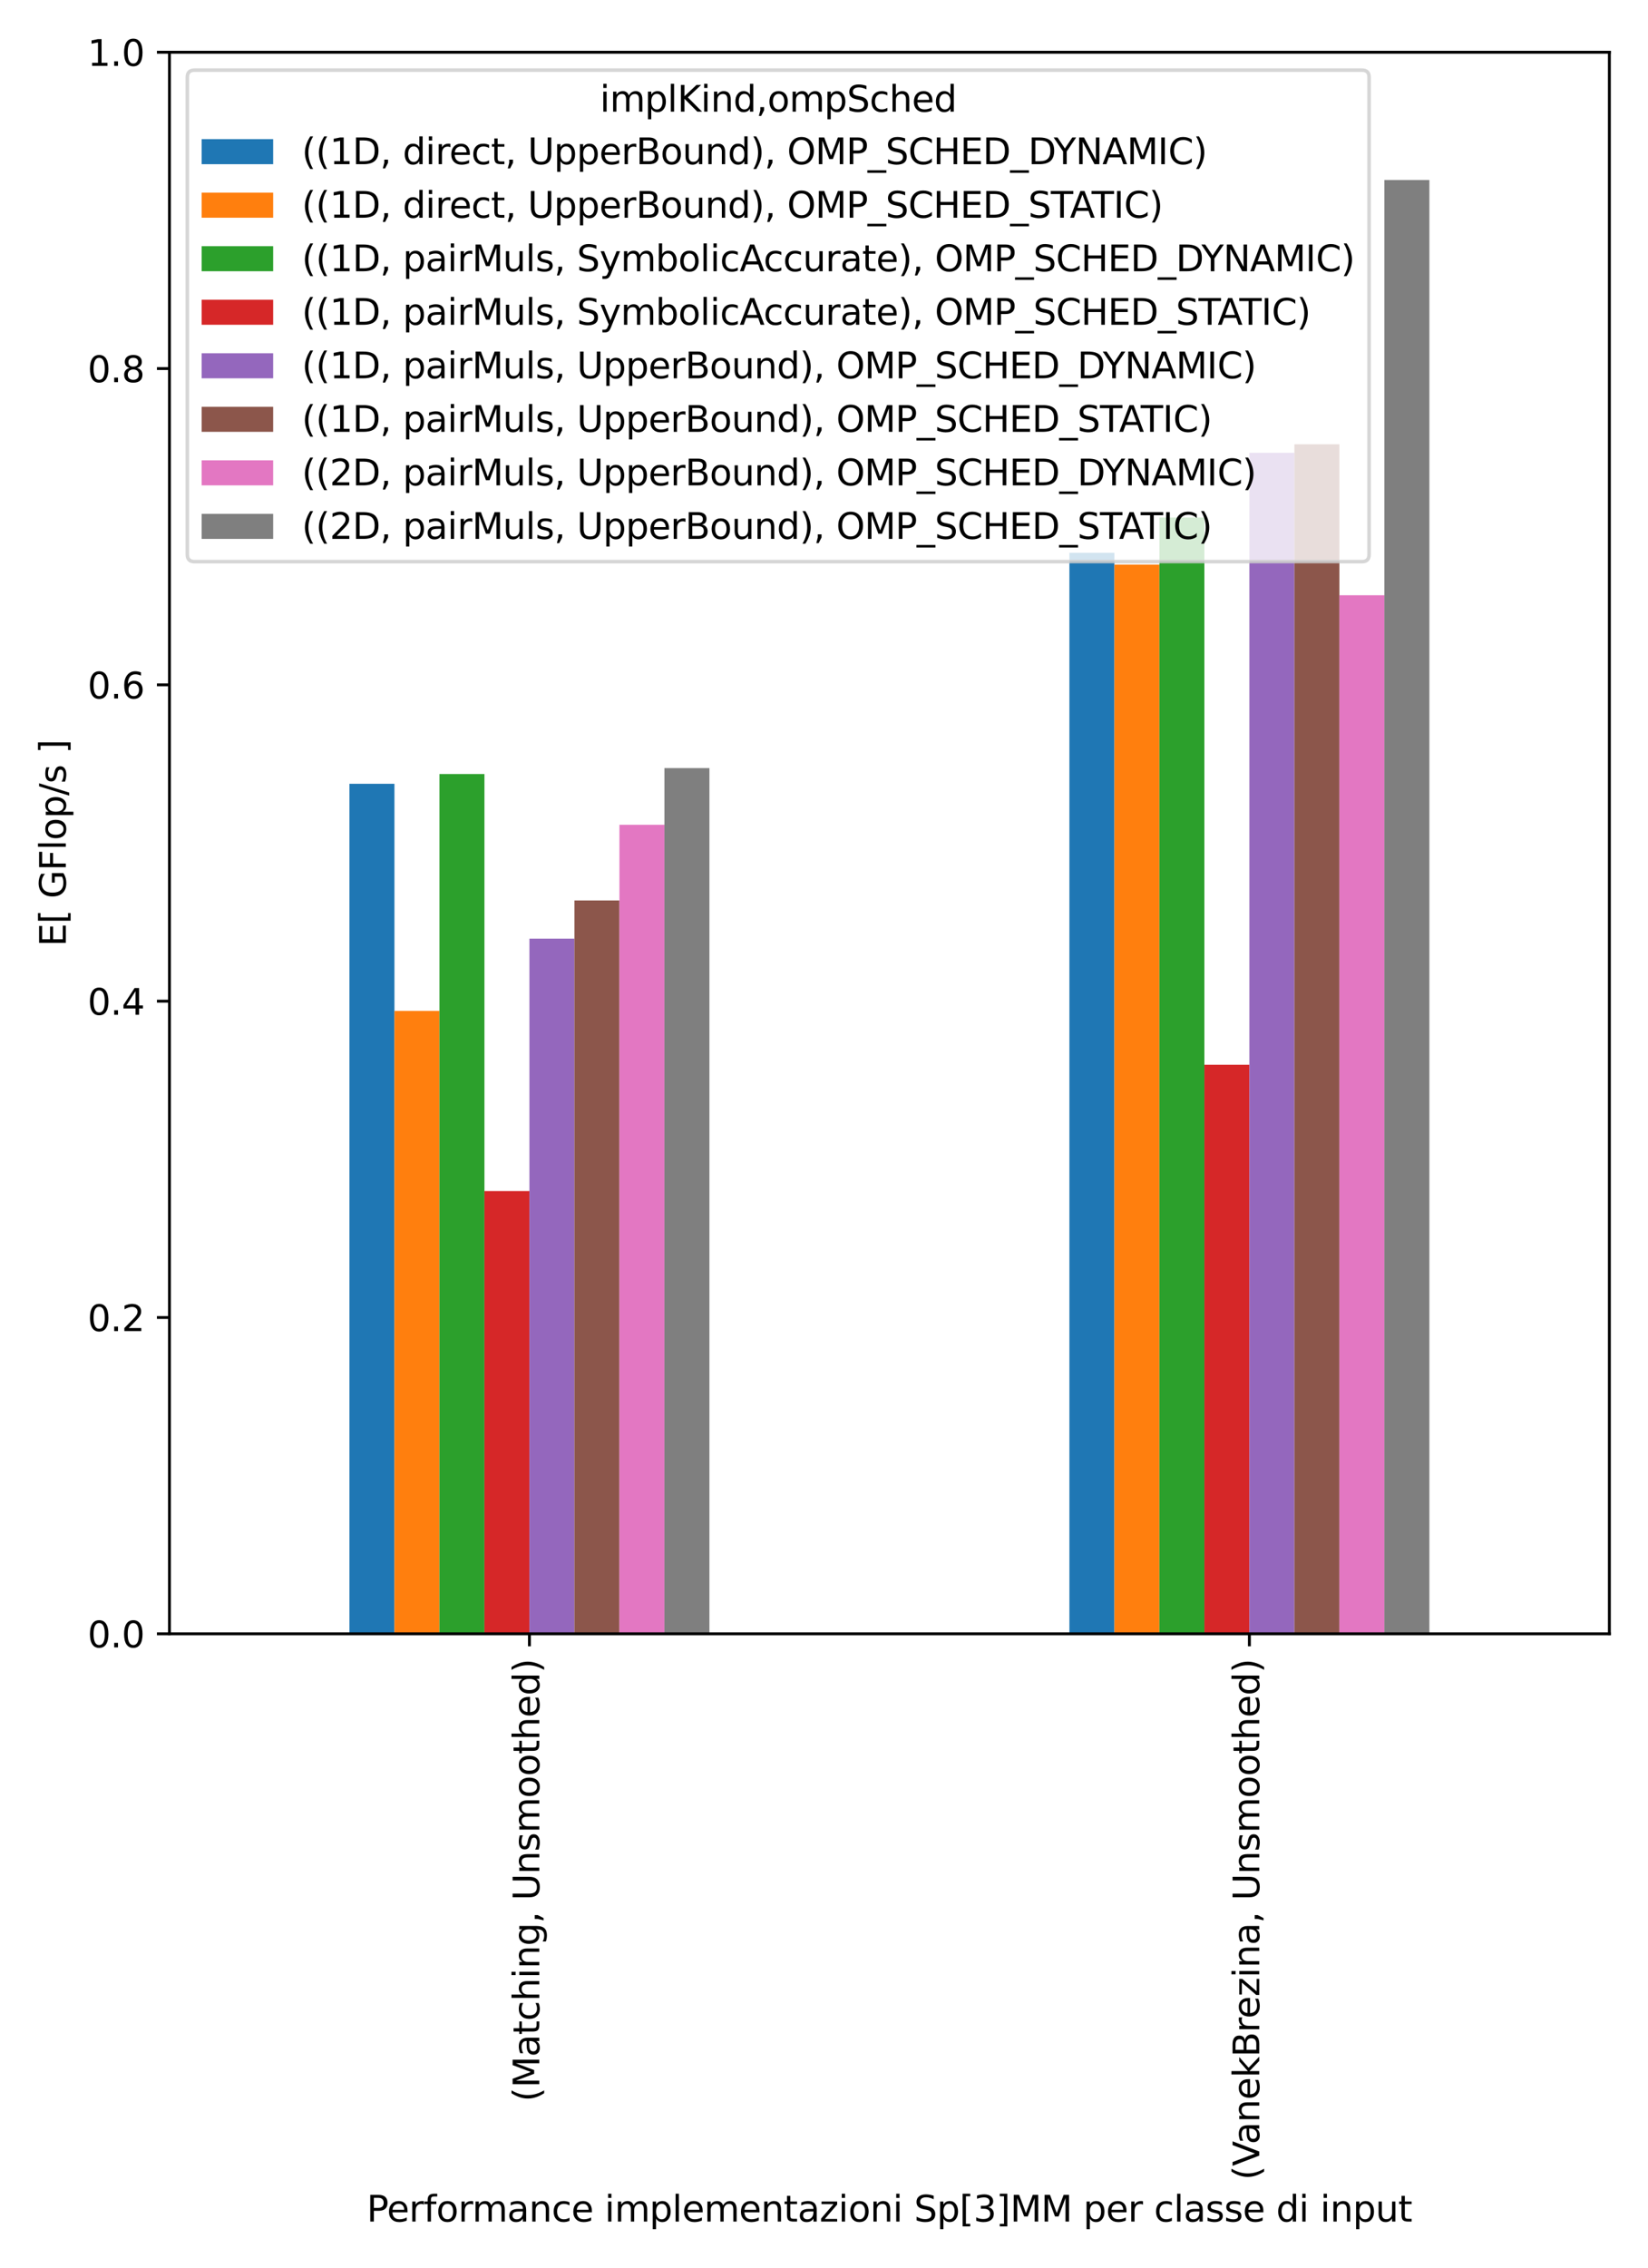 <?xml version="1.0" encoding="utf-8" standalone="no"?>
<!DOCTYPE svg PUBLIC "-//W3C//DTD SVG 1.1//EN"
  "http://www.w3.org/Graphics/SVG/1.1/DTD/svg11.dtd">
<svg xmlns:xlink="http://www.w3.org/1999/xlink" width="460.8pt" height="633.6pt" viewBox="0 0 460.8 633.6" xmlns="http://www.w3.org/2000/svg" version="1.1">
 <defs>
  <style type="text/css">*{stroke-linejoin: round; stroke-linecap: butt}</style>
 </defs>
 <g id="figure_1">
  <g id="patch_1">
   <path d="M 0 633.6 
L 460.8 633.6 
L 460.8 0 
L 0 0 
z
" style="fill: #ffffff"/>
  </g>
  <g id="axes_1">
   <g id="patch_2">
    <path d="M 47.381 456.492 
L 450 456.492 
L 450 14.599 
L 47.381 14.599 
z
" style="fill: #ffffff"/>
   </g>
   <g id="patch_3">
    <path d="M 97.709 456.492 
L 110.29 456.492 
L 110.29 218.993 
L 97.709 218.993 
z
" clip-path="url(#pb56b1c663e)" style="fill: #1f77b4"/>
   </g>
   <g id="patch_4">
    <path d="M 299.018 456.492 
L 311.6 456.492 
L 311.6 154.457 
L 299.018 154.457 
z
" clip-path="url(#pb56b1c663e)" style="fill: #1f77b4"/>
   </g>
   <g id="patch_5">
    <path d="M 110.29 456.492 
L 122.872 456.492 
L 122.872 282.447 
L 110.29 282.447 
z
" clip-path="url(#pb56b1c663e)" style="fill: #ff7f0e"/>
   </g>
   <g id="patch_6">
    <path d="M 311.6 456.492 
L 324.182 456.492 
L 324.182 157.75 
L 311.6 157.75 
z
" clip-path="url(#pb56b1c663e)" style="fill: #ff7f0e"/>
   </g>
   <g id="patch_7">
    <path d="M 122.872 456.492 
L 135.454 456.492 
L 135.454 216.269 
L 122.872 216.269 
z
" clip-path="url(#pb56b1c663e)" style="fill: #2ca02c"/>
   </g>
   <g id="patch_8">
    <path d="M 324.182 456.492 
L 336.763 456.492 
L 336.763 144.609 
L 324.182 144.609 
z
" clip-path="url(#pb56b1c663e)" style="fill: #2ca02c"/>
   </g>
   <g id="patch_9">
    <path d="M 135.454 456.492 
L 148.036 456.492 
L 148.036 332.792 
L 135.454 332.792 
z
" clip-path="url(#pb56b1c663e)" style="fill: #d62728"/>
   </g>
   <g id="patch_10">
    <path d="M 336.763 456.492 
L 349.345 456.492 
L 349.345 297.502 
L 336.763 297.502 
z
" clip-path="url(#pb56b1c663e)" style="fill: #d62728"/>
   </g>
   <g id="patch_11">
    <path d="M 148.036 456.492 
L 160.618 456.492 
L 160.618 262.259 
L 148.036 262.259 
z
" clip-path="url(#pb56b1c663e)" style="fill: #9467bd"/>
   </g>
   <g id="patch_12">
    <path d="M 349.345 456.492 
L 361.927 456.492 
L 361.927 126.518 
L 349.345 126.518 
z
" clip-path="url(#pb56b1c663e)" style="fill: #9467bd"/>
   </g>
   <g id="patch_13">
    <path d="M 160.618 456.492 
L 173.2 456.492 
L 173.2 251.596 
L 160.618 251.596 
z
" clip-path="url(#pb56b1c663e)" style="fill: #8c564b"/>
   </g>
   <g id="patch_14">
    <path d="M 361.927 456.492 
L 374.509 456.492 
L 374.509 124.133 
L 361.927 124.133 
z
" clip-path="url(#pb56b1c663e)" style="fill: #8c564b"/>
   </g>
   <g id="patch_15">
    <path d="M 173.2 456.492 
L 185.781 456.492 
L 185.781 230.452 
L 173.2 230.452 
z
" clip-path="url(#pb56b1c663e)" style="fill: #e377c2"/>
   </g>
   <g id="patch_16">
    <path d="M 374.509 456.492 
L 387.091 456.492 
L 387.091 166.313 
L 374.509 166.313 
z
" clip-path="url(#pb56b1c663e)" style="fill: #e377c2"/>
   </g>
   <g id="patch_17">
    <path d="M 185.781 456.492 
L 198.363 456.492 
L 198.363 214.613 
L 185.781 214.613 
z
" clip-path="url(#pb56b1c663e)" style="fill: #7f7f7f"/>
   </g>
   <g id="patch_18">
    <path d="M 387.091 456.492 
L 399.673 456.492 
L 399.673 50.296 
L 387.091 50.296 
z
" clip-path="url(#pb56b1c663e)" style="fill: #7f7f7f"/>
   </g>
   <g id="matplotlib.axis_1">
    <g id="xtick_1">
     <g id="line2d_1">
      <defs>
       <path id="m1c226fad01" d="M 0 0 
L 0 3.5 
" style="stroke: #000000; stroke-width: 0.8"/>
      </defs>
      <g>
       <use xlink:href="#m1c226fad01" x="148.036" y="456.492" style="stroke: #000000; stroke-width: 0.8"/>
      </g>
     </g>
     <g id="text_1">
      <!-- (Matching, Unsmoothed) -->
      <g transform="translate(150.795 587.231)rotate(-90)scale(0.1 -0.1)">
       <defs>
        <path id="DejaVuSans-28" d="M 1984 4856 
Q 1566 4138 1362 3434 
Q 1159 2731 1159 2009 
Q 1159 1288 1364 580 
Q 1569 -128 1984 -844 
L 1484 -844 
Q 1016 -109 783 600 
Q 550 1309 550 2009 
Q 550 2706 781 3412 
Q 1013 4119 1484 4856 
L 1984 4856 
z
" transform="scale(0.016)"/>
        <path id="DejaVuSans-4d" d="M 628 4666 
L 1569 4666 
L 2759 1491 
L 3956 4666 
L 4897 4666 
L 4897 0 
L 4281 0 
L 4281 4097 
L 3078 897 
L 2444 897 
L 1241 4097 
L 1241 0 
L 628 0 
L 628 4666 
z
" transform="scale(0.016)"/>
        <path id="DejaVuSans-61" d="M 2194 1759 
Q 1497 1759 1228 1600 
Q 959 1441 959 1056 
Q 959 750 1161 570 
Q 1363 391 1709 391 
Q 2188 391 2477 730 
Q 2766 1069 2766 1631 
L 2766 1759 
L 2194 1759 
z
M 3341 1997 
L 3341 0 
L 2766 0 
L 2766 531 
Q 2569 213 2275 61 
Q 1981 -91 1556 -91 
Q 1019 -91 701 211 
Q 384 513 384 1019 
Q 384 1609 779 1909 
Q 1175 2209 1959 2209 
L 2766 2209 
L 2766 2266 
Q 2766 2663 2505 2880 
Q 2244 3097 1772 3097 
Q 1472 3097 1187 3025 
Q 903 2953 641 2809 
L 641 3341 
Q 956 3463 1253 3523 
Q 1550 3584 1831 3584 
Q 2591 3584 2966 3190 
Q 3341 2797 3341 1997 
z
" transform="scale(0.016)"/>
        <path id="DejaVuSans-74" d="M 1172 4494 
L 1172 3500 
L 2356 3500 
L 2356 3053 
L 1172 3053 
L 1172 1153 
Q 1172 725 1289 603 
Q 1406 481 1766 481 
L 2356 481 
L 2356 0 
L 1766 0 
Q 1100 0 847 248 
Q 594 497 594 1153 
L 594 3053 
L 172 3053 
L 172 3500 
L 594 3500 
L 594 4494 
L 1172 4494 
z
" transform="scale(0.016)"/>
        <path id="DejaVuSans-63" d="M 3122 3366 
L 3122 2828 
Q 2878 2963 2633 3030 
Q 2388 3097 2138 3097 
Q 1578 3097 1268 2742 
Q 959 2388 959 1747 
Q 959 1106 1268 751 
Q 1578 397 2138 397 
Q 2388 397 2633 464 
Q 2878 531 3122 666 
L 3122 134 
Q 2881 22 2623 -34 
Q 2366 -91 2075 -91 
Q 1284 -91 818 406 
Q 353 903 353 1747 
Q 353 2603 823 3093 
Q 1294 3584 2113 3584 
Q 2378 3584 2631 3529 
Q 2884 3475 3122 3366 
z
" transform="scale(0.016)"/>
        <path id="DejaVuSans-68" d="M 3513 2113 
L 3513 0 
L 2938 0 
L 2938 2094 
Q 2938 2591 2744 2837 
Q 2550 3084 2163 3084 
Q 1697 3084 1428 2787 
Q 1159 2491 1159 1978 
L 1159 0 
L 581 0 
L 581 4863 
L 1159 4863 
L 1159 2956 
Q 1366 3272 1645 3428 
Q 1925 3584 2291 3584 
Q 2894 3584 3203 3211 
Q 3513 2838 3513 2113 
z
" transform="scale(0.016)"/>
        <path id="DejaVuSans-69" d="M 603 3500 
L 1178 3500 
L 1178 0 
L 603 0 
L 603 3500 
z
M 603 4863 
L 1178 4863 
L 1178 4134 
L 603 4134 
L 603 4863 
z
" transform="scale(0.016)"/>
        <path id="DejaVuSans-6e" d="M 3513 2113 
L 3513 0 
L 2938 0 
L 2938 2094 
Q 2938 2591 2744 2837 
Q 2550 3084 2163 3084 
Q 1697 3084 1428 2787 
Q 1159 2491 1159 1978 
L 1159 0 
L 581 0 
L 581 3500 
L 1159 3500 
L 1159 2956 
Q 1366 3272 1645 3428 
Q 1925 3584 2291 3584 
Q 2894 3584 3203 3211 
Q 3513 2838 3513 2113 
z
" transform="scale(0.016)"/>
        <path id="DejaVuSans-67" d="M 2906 1791 
Q 2906 2416 2648 2759 
Q 2391 3103 1925 3103 
Q 1463 3103 1205 2759 
Q 947 2416 947 1791 
Q 947 1169 1205 825 
Q 1463 481 1925 481 
Q 2391 481 2648 825 
Q 2906 1169 2906 1791 
z
M 3481 434 
Q 3481 -459 3084 -895 
Q 2688 -1331 1869 -1331 
Q 1566 -1331 1297 -1286 
Q 1028 -1241 775 -1147 
L 775 -588 
Q 1028 -725 1275 -790 
Q 1522 -856 1778 -856 
Q 2344 -856 2625 -561 
Q 2906 -266 2906 331 
L 2906 616 
Q 2728 306 2450 153 
Q 2172 0 1784 0 
Q 1141 0 747 490 
Q 353 981 353 1791 
Q 353 2603 747 3093 
Q 1141 3584 1784 3584 
Q 2172 3584 2450 3431 
Q 2728 3278 2906 2969 
L 2906 3500 
L 3481 3500 
L 3481 434 
z
" transform="scale(0.016)"/>
        <path id="DejaVuSans-2c" d="M 750 794 
L 1409 794 
L 1409 256 
L 897 -744 
L 494 -744 
L 750 256 
L 750 794 
z
" transform="scale(0.016)"/>
        <path id="DejaVuSans-20" transform="scale(0.016)"/>
        <path id="DejaVuSans-55" d="M 556 4666 
L 1191 4666 
L 1191 1831 
Q 1191 1081 1462 751 
Q 1734 422 2344 422 
Q 2950 422 3222 751 
Q 3494 1081 3494 1831 
L 3494 4666 
L 4128 4666 
L 4128 1753 
Q 4128 841 3676 375 
Q 3225 -91 2344 -91 
Q 1459 -91 1007 375 
Q 556 841 556 1753 
L 556 4666 
z
" transform="scale(0.016)"/>
        <path id="DejaVuSans-73" d="M 2834 3397 
L 2834 2853 
Q 2591 2978 2328 3040 
Q 2066 3103 1784 3103 
Q 1356 3103 1142 2972 
Q 928 2841 928 2578 
Q 928 2378 1081 2264 
Q 1234 2150 1697 2047 
L 1894 2003 
Q 2506 1872 2764 1633 
Q 3022 1394 3022 966 
Q 3022 478 2636 193 
Q 2250 -91 1575 -91 
Q 1294 -91 989 -36 
Q 684 19 347 128 
L 347 722 
Q 666 556 975 473 
Q 1284 391 1588 391 
Q 1994 391 2212 530 
Q 2431 669 2431 922 
Q 2431 1156 2273 1281 
Q 2116 1406 1581 1522 
L 1381 1569 
Q 847 1681 609 1914 
Q 372 2147 372 2553 
Q 372 3047 722 3315 
Q 1072 3584 1716 3584 
Q 2034 3584 2315 3537 
Q 2597 3491 2834 3397 
z
" transform="scale(0.016)"/>
        <path id="DejaVuSans-6d" d="M 3328 2828 
Q 3544 3216 3844 3400 
Q 4144 3584 4550 3584 
Q 5097 3584 5394 3201 
Q 5691 2819 5691 2113 
L 5691 0 
L 5113 0 
L 5113 2094 
Q 5113 2597 4934 2840 
Q 4756 3084 4391 3084 
Q 3944 3084 3684 2787 
Q 3425 2491 3425 1978 
L 3425 0 
L 2847 0 
L 2847 2094 
Q 2847 2600 2669 2842 
Q 2491 3084 2119 3084 
Q 1678 3084 1418 2786 
Q 1159 2488 1159 1978 
L 1159 0 
L 581 0 
L 581 3500 
L 1159 3500 
L 1159 2956 
Q 1356 3278 1631 3431 
Q 1906 3584 2284 3584 
Q 2666 3584 2933 3390 
Q 3200 3197 3328 2828 
z
" transform="scale(0.016)"/>
        <path id="DejaVuSans-6f" d="M 1959 3097 
Q 1497 3097 1228 2736 
Q 959 2375 959 1747 
Q 959 1119 1226 758 
Q 1494 397 1959 397 
Q 2419 397 2687 759 
Q 2956 1122 2956 1747 
Q 2956 2369 2687 2733 
Q 2419 3097 1959 3097 
z
M 1959 3584 
Q 2709 3584 3137 3096 
Q 3566 2609 3566 1747 
Q 3566 888 3137 398 
Q 2709 -91 1959 -91 
Q 1206 -91 779 398 
Q 353 888 353 1747 
Q 353 2609 779 3096 
Q 1206 3584 1959 3584 
z
" transform="scale(0.016)"/>
        <path id="DejaVuSans-65" d="M 3597 1894 
L 3597 1613 
L 953 1613 
Q 991 1019 1311 708 
Q 1631 397 2203 397 
Q 2534 397 2845 478 
Q 3156 559 3463 722 
L 3463 178 
Q 3153 47 2828 -22 
Q 2503 -91 2169 -91 
Q 1331 -91 842 396 
Q 353 884 353 1716 
Q 353 2575 817 3079 
Q 1281 3584 2069 3584 
Q 2775 3584 3186 3129 
Q 3597 2675 3597 1894 
z
M 3022 2063 
Q 3016 2534 2758 2815 
Q 2500 3097 2075 3097 
Q 1594 3097 1305 2825 
Q 1016 2553 972 2059 
L 3022 2063 
z
" transform="scale(0.016)"/>
        <path id="DejaVuSans-64" d="M 2906 2969 
L 2906 4863 
L 3481 4863 
L 3481 0 
L 2906 0 
L 2906 525 
Q 2725 213 2448 61 
Q 2172 -91 1784 -91 
Q 1150 -91 751 415 
Q 353 922 353 1747 
Q 353 2572 751 3078 
Q 1150 3584 1784 3584 
Q 2172 3584 2448 3432 
Q 2725 3281 2906 2969 
z
M 947 1747 
Q 947 1113 1208 752 
Q 1469 391 1925 391 
Q 2381 391 2643 752 
Q 2906 1113 2906 1747 
Q 2906 2381 2643 2742 
Q 2381 3103 1925 3103 
Q 1469 3103 1208 2742 
Q 947 2381 947 1747 
z
" transform="scale(0.016)"/>
        <path id="DejaVuSans-29" d="M 513 4856 
L 1013 4856 
Q 1481 4119 1714 3412 
Q 1947 2706 1947 2009 
Q 1947 1309 1714 600 
Q 1481 -109 1013 -844 
L 513 -844 
Q 928 -128 1133 580 
Q 1338 1288 1338 2009 
Q 1338 2731 1133 3434 
Q 928 4138 513 4856 
z
" transform="scale(0.016)"/>
       </defs>
       <use xlink:href="#DejaVuSans-28"/>
       <use xlink:href="#DejaVuSans-4d" x="39.014"/>
       <use xlink:href="#DejaVuSans-61" x="125.293"/>
       <use xlink:href="#DejaVuSans-74" x="186.572"/>
       <use xlink:href="#DejaVuSans-63" x="225.781"/>
       <use xlink:href="#DejaVuSans-68" x="280.762"/>
       <use xlink:href="#DejaVuSans-69" x="344.141"/>
       <use xlink:href="#DejaVuSans-6e" x="371.924"/>
       <use xlink:href="#DejaVuSans-67" x="435.303"/>
       <use xlink:href="#DejaVuSans-2c" x="498.779"/>
       <use xlink:href="#DejaVuSans-20" x="530.566"/>
       <use xlink:href="#DejaVuSans-55" x="562.354"/>
       <use xlink:href="#DejaVuSans-6e" x="635.547"/>
       <use xlink:href="#DejaVuSans-73" x="698.926"/>
       <use xlink:href="#DejaVuSans-6d" x="751.025"/>
       <use xlink:href="#DejaVuSans-6f" x="848.438"/>
       <use xlink:href="#DejaVuSans-6f" x="909.619"/>
       <use xlink:href="#DejaVuSans-74" x="970.801"/>
       <use xlink:href="#DejaVuSans-68" x="1010.01"/>
       <use xlink:href="#DejaVuSans-65" x="1073.389"/>
       <use xlink:href="#DejaVuSans-64" x="1134.912"/>
       <use xlink:href="#DejaVuSans-29" x="1198.389"/>
      </g>
     </g>
    </g>
    <g id="xtick_2">
     <g id="line2d_2">
      <g>
       <use xlink:href="#m1c226fad01" x="349.345" y="456.492" style="stroke: #000000; stroke-width: 0.8"/>
      </g>
     </g>
     <g id="text_2">
      <!-- (VanekBrezina, Unsmoothed) -->
      <g transform="translate(352.105 609.122)rotate(-90)scale(0.1 -0.1)">
       <defs>
        <path id="DejaVuSans-56" d="M 1831 0 
L 50 4666 
L 709 4666 
L 2188 738 
L 3669 4666 
L 4325 4666 
L 2547 0 
L 1831 0 
z
" transform="scale(0.016)"/>
        <path id="DejaVuSans-6b" d="M 581 4863 
L 1159 4863 
L 1159 1991 
L 2875 3500 
L 3609 3500 
L 1753 1863 
L 3688 0 
L 2938 0 
L 1159 1709 
L 1159 0 
L 581 0 
L 581 4863 
z
" transform="scale(0.016)"/>
        <path id="DejaVuSans-42" d="M 1259 2228 
L 1259 519 
L 2272 519 
Q 2781 519 3026 730 
Q 3272 941 3272 1375 
Q 3272 1813 3026 2020 
Q 2781 2228 2272 2228 
L 1259 2228 
z
M 1259 4147 
L 1259 2741 
L 2194 2741 
Q 2656 2741 2882 2914 
Q 3109 3088 3109 3444 
Q 3109 3797 2882 3972 
Q 2656 4147 2194 4147 
L 1259 4147 
z
M 628 4666 
L 2241 4666 
Q 2963 4666 3353 4366 
Q 3744 4066 3744 3513 
Q 3744 3084 3544 2831 
Q 3344 2578 2956 2516 
Q 3422 2416 3680 2098 
Q 3938 1781 3938 1306 
Q 3938 681 3513 340 
Q 3088 0 2303 0 
L 628 0 
L 628 4666 
z
" transform="scale(0.016)"/>
        <path id="DejaVuSans-72" d="M 2631 2963 
Q 2534 3019 2420 3045 
Q 2306 3072 2169 3072 
Q 1681 3072 1420 2755 
Q 1159 2438 1159 1844 
L 1159 0 
L 581 0 
L 581 3500 
L 1159 3500 
L 1159 2956 
Q 1341 3275 1631 3429 
Q 1922 3584 2338 3584 
Q 2397 3584 2469 3576 
Q 2541 3569 2628 3553 
L 2631 2963 
z
" transform="scale(0.016)"/>
        <path id="DejaVuSans-7a" d="M 353 3500 
L 3084 3500 
L 3084 2975 
L 922 459 
L 3084 459 
L 3084 0 
L 275 0 
L 275 525 
L 2438 3041 
L 353 3041 
L 353 3500 
z
" transform="scale(0.016)"/>
       </defs>
       <use xlink:href="#DejaVuSans-28"/>
       <use xlink:href="#DejaVuSans-56" x="39.014"/>
       <use xlink:href="#DejaVuSans-61" x="99.672"/>
       <use xlink:href="#DejaVuSans-6e" x="160.951"/>
       <use xlink:href="#DejaVuSans-65" x="224.33"/>
       <use xlink:href="#DejaVuSans-6b" x="285.854"/>
       <use xlink:href="#DejaVuSans-42" x="343.764"/>
       <use xlink:href="#DejaVuSans-72" x="412.367"/>
       <use xlink:href="#DejaVuSans-65" x="451.23"/>
       <use xlink:href="#DejaVuSans-7a" x="512.754"/>
       <use xlink:href="#DejaVuSans-69" x="565.244"/>
       <use xlink:href="#DejaVuSans-6e" x="593.027"/>
       <use xlink:href="#DejaVuSans-61" x="656.406"/>
       <use xlink:href="#DejaVuSans-2c" x="717.686"/>
       <use xlink:href="#DejaVuSans-20" x="749.473"/>
       <use xlink:href="#DejaVuSans-55" x="781.26"/>
       <use xlink:href="#DejaVuSans-6e" x="854.453"/>
       <use xlink:href="#DejaVuSans-73" x="917.832"/>
       <use xlink:href="#DejaVuSans-6d" x="969.932"/>
       <use xlink:href="#DejaVuSans-6f" x="1067.344"/>
       <use xlink:href="#DejaVuSans-6f" x="1128.525"/>
       <use xlink:href="#DejaVuSans-74" x="1189.707"/>
       <use xlink:href="#DejaVuSans-68" x="1228.916"/>
       <use xlink:href="#DejaVuSans-65" x="1292.295"/>
       <use xlink:href="#DejaVuSans-64" x="1353.818"/>
       <use xlink:href="#DejaVuSans-29" x="1417.295"/>
      </g>
     </g>
    </g>
    <g id="text_3">
     <!-- Performance implementazioni Sp[3]MM per classe di input -->
     <g transform="translate(102.527 620.72)scale(0.1 -0.1)">
      <defs>
       <path id="DejaVuSans-50" d="M 1259 4147 
L 1259 2394 
L 2053 2394 
Q 2494 2394 2734 2622 
Q 2975 2850 2975 3272 
Q 2975 3691 2734 3919 
Q 2494 4147 2053 4147 
L 1259 4147 
z
M 628 4666 
L 2053 4666 
Q 2838 4666 3239 4311 
Q 3641 3956 3641 3272 
Q 3641 2581 3239 2228 
Q 2838 1875 2053 1875 
L 1259 1875 
L 1259 0 
L 628 0 
L 628 4666 
z
" transform="scale(0.016)"/>
       <path id="DejaVuSans-66" d="M 2375 4863 
L 2375 4384 
L 1825 4384 
Q 1516 4384 1395 4259 
Q 1275 4134 1275 3809 
L 1275 3500 
L 2222 3500 
L 2222 3053 
L 1275 3053 
L 1275 0 
L 697 0 
L 697 3053 
L 147 3053 
L 147 3500 
L 697 3500 
L 697 3744 
Q 697 4328 969 4595 
Q 1241 4863 1831 4863 
L 2375 4863 
z
" transform="scale(0.016)"/>
       <path id="DejaVuSans-70" d="M 1159 525 
L 1159 -1331 
L 581 -1331 
L 581 3500 
L 1159 3500 
L 1159 2969 
Q 1341 3281 1617 3432 
Q 1894 3584 2278 3584 
Q 2916 3584 3314 3078 
Q 3713 2572 3713 1747 
Q 3713 922 3314 415 
Q 2916 -91 2278 -91 
Q 1894 -91 1617 61 
Q 1341 213 1159 525 
z
M 3116 1747 
Q 3116 2381 2855 2742 
Q 2594 3103 2138 3103 
Q 1681 3103 1420 2742 
Q 1159 2381 1159 1747 
Q 1159 1113 1420 752 
Q 1681 391 2138 391 
Q 2594 391 2855 752 
Q 3116 1113 3116 1747 
z
" transform="scale(0.016)"/>
       <path id="DejaVuSans-6c" d="M 603 4863 
L 1178 4863 
L 1178 0 
L 603 0 
L 603 4863 
z
" transform="scale(0.016)"/>
       <path id="DejaVuSans-53" d="M 3425 4513 
L 3425 3897 
Q 3066 4069 2747 4153 
Q 2428 4238 2131 4238 
Q 1616 4238 1336 4038 
Q 1056 3838 1056 3469 
Q 1056 3159 1242 3001 
Q 1428 2844 1947 2747 
L 2328 2669 
Q 3034 2534 3370 2195 
Q 3706 1856 3706 1288 
Q 3706 609 3251 259 
Q 2797 -91 1919 -91 
Q 1588 -91 1214 -16 
Q 841 59 441 206 
L 441 856 
Q 825 641 1194 531 
Q 1563 422 1919 422 
Q 2459 422 2753 634 
Q 3047 847 3047 1241 
Q 3047 1584 2836 1778 
Q 2625 1972 2144 2069 
L 1759 2144 
Q 1053 2284 737 2584 
Q 422 2884 422 3419 
Q 422 4038 858 4394 
Q 1294 4750 2059 4750 
Q 2388 4750 2728 4690 
Q 3069 4631 3425 4513 
z
" transform="scale(0.016)"/>
       <path id="DejaVuSans-5b" d="M 550 4863 
L 1875 4863 
L 1875 4416 
L 1125 4416 
L 1125 -397 
L 1875 -397 
L 1875 -844 
L 550 -844 
L 550 4863 
z
" transform="scale(0.016)"/>
       <path id="DejaVuSans-33" d="M 2597 2516 
Q 3050 2419 3304 2112 
Q 3559 1806 3559 1356 
Q 3559 666 3084 287 
Q 2609 -91 1734 -91 
Q 1441 -91 1130 -33 
Q 819 25 488 141 
L 488 750 
Q 750 597 1062 519 
Q 1375 441 1716 441 
Q 2309 441 2620 675 
Q 2931 909 2931 1356 
Q 2931 1769 2642 2001 
Q 2353 2234 1838 2234 
L 1294 2234 
L 1294 2753 
L 1863 2753 
Q 2328 2753 2575 2939 
Q 2822 3125 2822 3475 
Q 2822 3834 2567 4026 
Q 2313 4219 1838 4219 
Q 1578 4219 1281 4162 
Q 984 4106 628 3988 
L 628 4550 
Q 988 4650 1302 4700 
Q 1616 4750 1894 4750 
Q 2613 4750 3031 4423 
Q 3450 4097 3450 3541 
Q 3450 3153 3228 2886 
Q 3006 2619 2597 2516 
z
" transform="scale(0.016)"/>
       <path id="DejaVuSans-5d" d="M 1947 4863 
L 1947 -844 
L 622 -844 
L 622 -397 
L 1369 -397 
L 1369 4416 
L 622 4416 
L 622 4863 
L 1947 4863 
z
" transform="scale(0.016)"/>
       <path id="DejaVuSans-75" d="M 544 1381 
L 544 3500 
L 1119 3500 
L 1119 1403 
Q 1119 906 1312 657 
Q 1506 409 1894 409 
Q 2359 409 2629 706 
Q 2900 1003 2900 1516 
L 2900 3500 
L 3475 3500 
L 3475 0 
L 2900 0 
L 2900 538 
Q 2691 219 2414 64 
Q 2138 -91 1772 -91 
Q 1169 -91 856 284 
Q 544 659 544 1381 
z
M 1991 3584 
L 1991 3584 
z
" transform="scale(0.016)"/>
      </defs>
      <use xlink:href="#DejaVuSans-50"/>
      <use xlink:href="#DejaVuSans-65" x="56.678"/>
      <use xlink:href="#DejaVuSans-72" x="118.201"/>
      <use xlink:href="#DejaVuSans-66" x="159.314"/>
      <use xlink:href="#DejaVuSans-6f" x="194.52"/>
      <use xlink:href="#DejaVuSans-72" x="255.701"/>
      <use xlink:href="#DejaVuSans-6d" x="295.064"/>
      <use xlink:href="#DejaVuSans-61" x="392.477"/>
      <use xlink:href="#DejaVuSans-6e" x="453.756"/>
      <use xlink:href="#DejaVuSans-63" x="517.135"/>
      <use xlink:href="#DejaVuSans-65" x="572.115"/>
      <use xlink:href="#DejaVuSans-20" x="633.639"/>
      <use xlink:href="#DejaVuSans-69" x="665.426"/>
      <use xlink:href="#DejaVuSans-6d" x="693.209"/>
      <use xlink:href="#DejaVuSans-70" x="790.621"/>
      <use xlink:href="#DejaVuSans-6c" x="854.098"/>
      <use xlink:href="#DejaVuSans-65" x="881.881"/>
      <use xlink:href="#DejaVuSans-6d" x="943.404"/>
      <use xlink:href="#DejaVuSans-65" x="1040.816"/>
      <use xlink:href="#DejaVuSans-6e" x="1102.34"/>
      <use xlink:href="#DejaVuSans-74" x="1165.719"/>
      <use xlink:href="#DejaVuSans-61" x="1204.928"/>
      <use xlink:href="#DejaVuSans-7a" x="1266.207"/>
      <use xlink:href="#DejaVuSans-69" x="1318.697"/>
      <use xlink:href="#DejaVuSans-6f" x="1346.48"/>
      <use xlink:href="#DejaVuSans-6e" x="1407.662"/>
      <use xlink:href="#DejaVuSans-69" x="1471.041"/>
      <use xlink:href="#DejaVuSans-20" x="1498.824"/>
      <use xlink:href="#DejaVuSans-53" x="1530.611"/>
      <use xlink:href="#DejaVuSans-70" x="1594.088"/>
      <use xlink:href="#DejaVuSans-5b" x="1657.564"/>
      <use xlink:href="#DejaVuSans-33" x="1696.578"/>
      <use xlink:href="#DejaVuSans-5d" x="1760.201"/>
      <use xlink:href="#DejaVuSans-4d" x="1799.215"/>
      <use xlink:href="#DejaVuSans-4d" x="1885.494"/>
      <use xlink:href="#DejaVuSans-20" x="1971.773"/>
      <use xlink:href="#DejaVuSans-70" x="2003.561"/>
      <use xlink:href="#DejaVuSans-65" x="2067.037"/>
      <use xlink:href="#DejaVuSans-72" x="2128.561"/>
      <use xlink:href="#DejaVuSans-20" x="2169.674"/>
      <use xlink:href="#DejaVuSans-63" x="2201.461"/>
      <use xlink:href="#DejaVuSans-6c" x="2256.441"/>
      <use xlink:href="#DejaVuSans-61" x="2284.225"/>
      <use xlink:href="#DejaVuSans-73" x="2345.504"/>
      <use xlink:href="#DejaVuSans-73" x="2397.604"/>
      <use xlink:href="#DejaVuSans-65" x="2449.703"/>
      <use xlink:href="#DejaVuSans-20" x="2511.227"/>
      <use xlink:href="#DejaVuSans-64" x="2543.014"/>
      <use xlink:href="#DejaVuSans-69" x="2606.49"/>
      <use xlink:href="#DejaVuSans-20" x="2634.273"/>
      <use xlink:href="#DejaVuSans-69" x="2666.061"/>
      <use xlink:href="#DejaVuSans-6e" x="2693.844"/>
      <use xlink:href="#DejaVuSans-70" x="2757.223"/>
      <use xlink:href="#DejaVuSans-75" x="2820.699"/>
      <use xlink:href="#DejaVuSans-74" x="2884.078"/>
     </g>
    </g>
   </g>
   <g id="matplotlib.axis_2">
    <g id="ytick_1">
     <g id="line2d_3">
      <defs>
       <path id="mac6f878a4c" d="M 0 0 
L -3.5 0 
" style="stroke: #000000; stroke-width: 0.8"/>
      </defs>
      <g>
       <use xlink:href="#mac6f878a4c" x="47.381" y="456.492" style="stroke: #000000; stroke-width: 0.8"/>
      </g>
     </g>
     <g id="text_4">
      <!-- 0.0 -->
      <g transform="translate(24.478 460.291)scale(0.1 -0.1)">
       <defs>
        <path id="DejaVuSans-30" d="M 2034 4250 
Q 1547 4250 1301 3770 
Q 1056 3291 1056 2328 
Q 1056 1369 1301 889 
Q 1547 409 2034 409 
Q 2525 409 2770 889 
Q 3016 1369 3016 2328 
Q 3016 3291 2770 3770 
Q 2525 4250 2034 4250 
z
M 2034 4750 
Q 2819 4750 3233 4129 
Q 3647 3509 3647 2328 
Q 3647 1150 3233 529 
Q 2819 -91 2034 -91 
Q 1250 -91 836 529 
Q 422 1150 422 2328 
Q 422 3509 836 4129 
Q 1250 4750 2034 4750 
z
" transform="scale(0.016)"/>
        <path id="DejaVuSans-2e" d="M 684 794 
L 1344 794 
L 1344 0 
L 684 0 
L 684 794 
z
" transform="scale(0.016)"/>
       </defs>
       <use xlink:href="#DejaVuSans-30"/>
       <use xlink:href="#DejaVuSans-2e" x="63.623"/>
       <use xlink:href="#DejaVuSans-30" x="95.41"/>
      </g>
     </g>
    </g>
    <g id="ytick_2">
     <g id="line2d_4">
      <g>
       <use xlink:href="#mac6f878a4c" x="47.381" y="368.114" style="stroke: #000000; stroke-width: 0.8"/>
      </g>
     </g>
     <g id="text_5">
      <!-- 0.2 -->
      <g transform="translate(24.478 371.913)scale(0.1 -0.1)">
       <defs>
        <path id="DejaVuSans-32" d="M 1228 531 
L 3431 531 
L 3431 0 
L 469 0 
L 469 531 
Q 828 903 1448 1529 
Q 2069 2156 2228 2338 
Q 2531 2678 2651 2914 
Q 2772 3150 2772 3378 
Q 2772 3750 2511 3984 
Q 2250 4219 1831 4219 
Q 1534 4219 1204 4116 
Q 875 4013 500 3803 
L 500 4441 
Q 881 4594 1212 4672 
Q 1544 4750 1819 4750 
Q 2544 4750 2975 4387 
Q 3406 4025 3406 3419 
Q 3406 3131 3298 2873 
Q 3191 2616 2906 2266 
Q 2828 2175 2409 1742 
Q 1991 1309 1228 531 
z
" transform="scale(0.016)"/>
       </defs>
       <use xlink:href="#DejaVuSans-30"/>
       <use xlink:href="#DejaVuSans-2e" x="63.623"/>
       <use xlink:href="#DejaVuSans-32" x="95.41"/>
      </g>
     </g>
    </g>
    <g id="ytick_3">
     <g id="line2d_5">
      <g>
       <use xlink:href="#mac6f878a4c" x="47.381" y="279.735" style="stroke: #000000; stroke-width: 0.8"/>
      </g>
     </g>
     <g id="text_6">
      <!-- 0.4 -->
      <g transform="translate(24.478 283.534)scale(0.1 -0.1)">
       <defs>
        <path id="DejaVuSans-34" d="M 2419 4116 
L 825 1625 
L 2419 1625 
L 2419 4116 
z
M 2253 4666 
L 3047 4666 
L 3047 1625 
L 3713 1625 
L 3713 1100 
L 3047 1100 
L 3047 0 
L 2419 0 
L 2419 1100 
L 313 1100 
L 313 1709 
L 2253 4666 
z
" transform="scale(0.016)"/>
       </defs>
       <use xlink:href="#DejaVuSans-30"/>
       <use xlink:href="#DejaVuSans-2e" x="63.623"/>
       <use xlink:href="#DejaVuSans-34" x="95.41"/>
      </g>
     </g>
    </g>
    <g id="ytick_4">
     <g id="line2d_6">
      <g>
       <use xlink:href="#mac6f878a4c" x="47.381" y="191.356" style="stroke: #000000; stroke-width: 0.8"/>
      </g>
     </g>
     <g id="text_7">
      <!-- 0.6 -->
      <g transform="translate(24.478 195.156)scale(0.1 -0.1)">
       <defs>
        <path id="DejaVuSans-36" d="M 2113 2584 
Q 1688 2584 1439 2293 
Q 1191 2003 1191 1497 
Q 1191 994 1439 701 
Q 1688 409 2113 409 
Q 2538 409 2786 701 
Q 3034 994 3034 1497 
Q 3034 2003 2786 2293 
Q 2538 2584 2113 2584 
z
M 3366 4563 
L 3366 3988 
Q 3128 4100 2886 4159 
Q 2644 4219 2406 4219 
Q 1781 4219 1451 3797 
Q 1122 3375 1075 2522 
Q 1259 2794 1537 2939 
Q 1816 3084 2150 3084 
Q 2853 3084 3261 2657 
Q 3669 2231 3669 1497 
Q 3669 778 3244 343 
Q 2819 -91 2113 -91 
Q 1303 -91 875 529 
Q 447 1150 447 2328 
Q 447 3434 972 4092 
Q 1497 4750 2381 4750 
Q 2619 4750 2861 4703 
Q 3103 4656 3366 4563 
z
" transform="scale(0.016)"/>
       </defs>
       <use xlink:href="#DejaVuSans-30"/>
       <use xlink:href="#DejaVuSans-2e" x="63.623"/>
       <use xlink:href="#DejaVuSans-36" x="95.41"/>
      </g>
     </g>
    </g>
    <g id="ytick_5">
     <g id="line2d_7">
      <g>
       <use xlink:href="#mac6f878a4c" x="47.381" y="102.978" style="stroke: #000000; stroke-width: 0.8"/>
      </g>
     </g>
     <g id="text_8">
      <!-- 0.8 -->
      <g transform="translate(24.478 106.777)scale(0.1 -0.1)">
       <defs>
        <path id="DejaVuSans-38" d="M 2034 2216 
Q 1584 2216 1326 1975 
Q 1069 1734 1069 1313 
Q 1069 891 1326 650 
Q 1584 409 2034 409 
Q 2484 409 2743 651 
Q 3003 894 3003 1313 
Q 3003 1734 2745 1975 
Q 2488 2216 2034 2216 
z
M 1403 2484 
Q 997 2584 770 2862 
Q 544 3141 544 3541 
Q 544 4100 942 4425 
Q 1341 4750 2034 4750 
Q 2731 4750 3128 4425 
Q 3525 4100 3525 3541 
Q 3525 3141 3298 2862 
Q 3072 2584 2669 2484 
Q 3125 2378 3379 2068 
Q 3634 1759 3634 1313 
Q 3634 634 3220 271 
Q 2806 -91 2034 -91 
Q 1263 -91 848 271 
Q 434 634 434 1313 
Q 434 1759 690 2068 
Q 947 2378 1403 2484 
z
M 1172 3481 
Q 1172 3119 1398 2916 
Q 1625 2713 2034 2713 
Q 2441 2713 2670 2916 
Q 2900 3119 2900 3481 
Q 2900 3844 2670 4047 
Q 2441 4250 2034 4250 
Q 1625 4250 1398 4047 
Q 1172 3844 1172 3481 
z
" transform="scale(0.016)"/>
       </defs>
       <use xlink:href="#DejaVuSans-30"/>
       <use xlink:href="#DejaVuSans-2e" x="63.623"/>
       <use xlink:href="#DejaVuSans-38" x="95.41"/>
      </g>
     </g>
    </g>
    <g id="ytick_6">
     <g id="line2d_8">
      <g>
       <use xlink:href="#mac6f878a4c" x="47.381" y="14.599" style="stroke: #000000; stroke-width: 0.8"/>
      </g>
     </g>
     <g id="text_9">
      <!-- 1.0 -->
      <g transform="translate(24.478 18.398)scale(0.1 -0.1)">
       <defs>
        <path id="DejaVuSans-31" d="M 794 531 
L 1825 531 
L 1825 4091 
L 703 3866 
L 703 4441 
L 1819 4666 
L 2450 4666 
L 2450 531 
L 3481 531 
L 3481 0 
L 794 0 
L 794 531 
z
" transform="scale(0.016)"/>
       </defs>
       <use xlink:href="#DejaVuSans-31"/>
       <use xlink:href="#DejaVuSans-2e" x="63.623"/>
       <use xlink:href="#DejaVuSans-30" x="95.41"/>
      </g>
     </g>
    </g>
    <g id="text_10">
     <!-- E[ GFlop/s ] -->
     <g transform="translate(18.398 264.446)rotate(-90)scale(0.1 -0.1)">
      <defs>
       <path id="DejaVuSans-45" d="M 628 4666 
L 3578 4666 
L 3578 4134 
L 1259 4134 
L 1259 2753 
L 3481 2753 
L 3481 2222 
L 1259 2222 
L 1259 531 
L 3634 531 
L 3634 0 
L 628 0 
L 628 4666 
z
" transform="scale(0.016)"/>
       <path id="DejaVuSans-47" d="M 3809 666 
L 3809 1919 
L 2778 1919 
L 2778 2438 
L 4434 2438 
L 4434 434 
Q 4069 175 3628 42 
Q 3188 -91 2688 -91 
Q 1594 -91 976 548 
Q 359 1188 359 2328 
Q 359 3472 976 4111 
Q 1594 4750 2688 4750 
Q 3144 4750 3555 4637 
Q 3966 4525 4313 4306 
L 4313 3634 
Q 3963 3931 3569 4081 
Q 3175 4231 2741 4231 
Q 1884 4231 1454 3753 
Q 1025 3275 1025 2328 
Q 1025 1384 1454 906 
Q 1884 428 2741 428 
Q 3075 428 3337 486 
Q 3600 544 3809 666 
z
" transform="scale(0.016)"/>
       <path id="DejaVuSans-46" d="M 628 4666 
L 3309 4666 
L 3309 4134 
L 1259 4134 
L 1259 2759 
L 3109 2759 
L 3109 2228 
L 1259 2228 
L 1259 0 
L 628 0 
L 628 4666 
z
" transform="scale(0.016)"/>
       <path id="DejaVuSans-2f" d="M 1625 4666 
L 2156 4666 
L 531 -594 
L 0 -594 
L 1625 4666 
z
" transform="scale(0.016)"/>
      </defs>
      <use xlink:href="#DejaVuSans-45"/>
      <use xlink:href="#DejaVuSans-5b" x="63.184"/>
      <use xlink:href="#DejaVuSans-20" x="102.197"/>
      <use xlink:href="#DejaVuSans-47" x="133.984"/>
      <use xlink:href="#DejaVuSans-46" x="211.475"/>
      <use xlink:href="#DejaVuSans-6c" x="268.994"/>
      <use xlink:href="#DejaVuSans-6f" x="296.777"/>
      <use xlink:href="#DejaVuSans-70" x="357.959"/>
      <use xlink:href="#DejaVuSans-2f" x="421.436"/>
      <use xlink:href="#DejaVuSans-73" x="455.127"/>
      <use xlink:href="#DejaVuSans-20" x="507.227"/>
      <use xlink:href="#DejaVuSans-5d" x="539.014"/>
     </g>
    </g>
   </g>
   <g id="patch_19">
    <path d="M 47.381 456.492 
L 47.381 14.599 
" style="fill: none; stroke: #000000; stroke-width: 0.8; stroke-linejoin: miter; stroke-linecap: square"/>
   </g>
   <g id="patch_20">
    <path d="M 450 456.492 
L 450 14.599 
" style="fill: none; stroke: #000000; stroke-width: 0.8; stroke-linejoin: miter; stroke-linecap: square"/>
   </g>
   <g id="patch_21">
    <path d="M 47.381 456.492 
L 450 456.492 
" style="fill: none; stroke: #000000; stroke-width: 0.8; stroke-linejoin: miter; stroke-linecap: square"/>
   </g>
   <g id="patch_22">
    <path d="M 47.381 14.599 
L 450 14.599 
" style="fill: none; stroke: #000000; stroke-width: 0.8; stroke-linejoin: miter; stroke-linecap: square"/>
   </g>
   <g id="legend_1">
    <g id="patch_23">
     <path d="M 54.381 156.927 
L 380.82 156.927 
Q 382.82 156.927 382.82 154.927 
L 382.82 21.599 
Q 382.82 19.599 380.82 19.599 
L 54.381 19.599 
Q 52.381 19.599 52.381 21.599 
L 52.381 154.927 
Q 52.381 156.927 54.381 156.927 
z
" style="fill: #ffffff; opacity: 0.8; stroke: #cccccc; stroke-linejoin: miter"/>
    </g>
    <g id="text_11">
     <!-- implKind,ompSched -->
     <g transform="translate(167.731 31.198)scale(0.1 -0.1)">
      <defs>
       <path id="DejaVuSans-4b" d="M 628 4666 
L 1259 4666 
L 1259 2694 
L 3353 4666 
L 4166 4666 
L 1850 2491 
L 4331 0 
L 3500 0 
L 1259 2247 
L 1259 0 
L 628 0 
L 628 4666 
z
" transform="scale(0.016)"/>
      </defs>
      <use xlink:href="#DejaVuSans-69"/>
      <use xlink:href="#DejaVuSans-6d" x="27.783"/>
      <use xlink:href="#DejaVuSans-70" x="125.195"/>
      <use xlink:href="#DejaVuSans-6c" x="188.672"/>
      <use xlink:href="#DejaVuSans-4b" x="216.455"/>
      <use xlink:href="#DejaVuSans-69" x="282.031"/>
      <use xlink:href="#DejaVuSans-6e" x="309.814"/>
      <use xlink:href="#DejaVuSans-64" x="373.193"/>
      <use xlink:href="#DejaVuSans-2c" x="436.67"/>
      <use xlink:href="#DejaVuSans-6f" x="468.457"/>
      <use xlink:href="#DejaVuSans-6d" x="529.639"/>
      <use xlink:href="#DejaVuSans-70" x="627.051"/>
      <use xlink:href="#DejaVuSans-53" x="690.527"/>
      <use xlink:href="#DejaVuSans-63" x="754.004"/>
      <use xlink:href="#DejaVuSans-68" x="808.984"/>
      <use xlink:href="#DejaVuSans-65" x="872.363"/>
      <use xlink:href="#DejaVuSans-64" x="933.887"/>
     </g>
    </g>
    <g id="patch_24">
     <path d="M 56.381 45.876 
L 76.381 45.876 
L 76.381 38.876 
L 56.381 38.876 
z
" style="fill: #1f77b4"/>
    </g>
    <g id="text_12">
     <!-- ((1D, direct, UpperBound), OMP_SCHED_DYNAMIC) -->
     <g transform="translate(84.381 45.876)scale(0.1 -0.1)">
      <defs>
       <path id="DejaVuSans-44" d="M 1259 4147 
L 1259 519 
L 2022 519 
Q 2988 519 3436 956 
Q 3884 1394 3884 2338 
Q 3884 3275 3436 3711 
Q 2988 4147 2022 4147 
L 1259 4147 
z
M 628 4666 
L 1925 4666 
Q 3281 4666 3915 4102 
Q 4550 3538 4550 2338 
Q 4550 1131 3912 565 
Q 3275 0 1925 0 
L 628 0 
L 628 4666 
z
" transform="scale(0.016)"/>
       <path id="DejaVuSans-4f" d="M 2522 4238 
Q 1834 4238 1429 3725 
Q 1025 3213 1025 2328 
Q 1025 1447 1429 934 
Q 1834 422 2522 422 
Q 3209 422 3611 934 
Q 4013 1447 4013 2328 
Q 4013 3213 3611 3725 
Q 3209 4238 2522 4238 
z
M 2522 4750 
Q 3503 4750 4090 4092 
Q 4678 3434 4678 2328 
Q 4678 1225 4090 567 
Q 3503 -91 2522 -91 
Q 1538 -91 948 565 
Q 359 1222 359 2328 
Q 359 3434 948 4092 
Q 1538 4750 2522 4750 
z
" transform="scale(0.016)"/>
       <path id="DejaVuSans-5f" d="M 3263 -1063 
L 3263 -1509 
L -63 -1509 
L -63 -1063 
L 3263 -1063 
z
" transform="scale(0.016)"/>
       <path id="DejaVuSans-43" d="M 4122 4306 
L 4122 3641 
Q 3803 3938 3442 4084 
Q 3081 4231 2675 4231 
Q 1875 4231 1450 3742 
Q 1025 3253 1025 2328 
Q 1025 1406 1450 917 
Q 1875 428 2675 428 
Q 3081 428 3442 575 
Q 3803 722 4122 1019 
L 4122 359 
Q 3791 134 3420 21 
Q 3050 -91 2638 -91 
Q 1578 -91 968 557 
Q 359 1206 359 2328 
Q 359 3453 968 4101 
Q 1578 4750 2638 4750 
Q 3056 4750 3426 4639 
Q 3797 4528 4122 4306 
z
" transform="scale(0.016)"/>
       <path id="DejaVuSans-48" d="M 628 4666 
L 1259 4666 
L 1259 2753 
L 3553 2753 
L 3553 4666 
L 4184 4666 
L 4184 0 
L 3553 0 
L 3553 2222 
L 1259 2222 
L 1259 0 
L 628 0 
L 628 4666 
z
" transform="scale(0.016)"/>
       <path id="DejaVuSans-59" d="M -13 4666 
L 666 4666 
L 1959 2747 
L 3244 4666 
L 3922 4666 
L 2272 2222 
L 2272 0 
L 1638 0 
L 1638 2222 
L -13 4666 
z
" transform="scale(0.016)"/>
       <path id="DejaVuSans-4e" d="M 628 4666 
L 1478 4666 
L 3547 763 
L 3547 4666 
L 4159 4666 
L 4159 0 
L 3309 0 
L 1241 3903 
L 1241 0 
L 628 0 
L 628 4666 
z
" transform="scale(0.016)"/>
       <path id="DejaVuSans-41" d="M 2188 4044 
L 1331 1722 
L 3047 1722 
L 2188 4044 
z
M 1831 4666 
L 2547 4666 
L 4325 0 
L 3669 0 
L 3244 1197 
L 1141 1197 
L 716 0 
L 50 0 
L 1831 4666 
z
" transform="scale(0.016)"/>
       <path id="DejaVuSans-49" d="M 628 4666 
L 1259 4666 
L 1259 0 
L 628 0 
L 628 4666 
z
" transform="scale(0.016)"/>
      </defs>
      <use xlink:href="#DejaVuSans-28"/>
      <use xlink:href="#DejaVuSans-28" x="39.014"/>
      <use xlink:href="#DejaVuSans-31" x="78.027"/>
      <use xlink:href="#DejaVuSans-44" x="141.65"/>
      <use xlink:href="#DejaVuSans-2c" x="218.652"/>
      <use xlink:href="#DejaVuSans-20" x="250.439"/>
      <use xlink:href="#DejaVuSans-64" x="282.227"/>
      <use xlink:href="#DejaVuSans-69" x="345.703"/>
      <use xlink:href="#DejaVuSans-72" x="373.486"/>
      <use xlink:href="#DejaVuSans-65" x="412.35"/>
      <use xlink:href="#DejaVuSans-63" x="473.873"/>
      <use xlink:href="#DejaVuSans-74" x="528.854"/>
      <use xlink:href="#DejaVuSans-2c" x="568.062"/>
      <use xlink:href="#DejaVuSans-20" x="599.85"/>
      <use xlink:href="#DejaVuSans-55" x="631.637"/>
      <use xlink:href="#DejaVuSans-70" x="704.83"/>
      <use xlink:href="#DejaVuSans-70" x="768.307"/>
      <use xlink:href="#DejaVuSans-65" x="831.783"/>
      <use xlink:href="#DejaVuSans-72" x="893.307"/>
      <use xlink:href="#DejaVuSans-42" x="934.42"/>
      <use xlink:href="#DejaVuSans-6f" x="1003.023"/>
      <use xlink:href="#DejaVuSans-75" x="1064.205"/>
      <use xlink:href="#DejaVuSans-6e" x="1127.584"/>
      <use xlink:href="#DejaVuSans-64" x="1190.963"/>
      <use xlink:href="#DejaVuSans-29" x="1254.439"/>
      <use xlink:href="#DejaVuSans-2c" x="1293.453"/>
      <use xlink:href="#DejaVuSans-20" x="1325.24"/>
      <use xlink:href="#DejaVuSans-4f" x="1357.027"/>
      <use xlink:href="#DejaVuSans-4d" x="1435.738"/>
      <use xlink:href="#DejaVuSans-50" x="1522.018"/>
      <use xlink:href="#DejaVuSans-5f" x="1582.32"/>
      <use xlink:href="#DejaVuSans-53" x="1632.32"/>
      <use xlink:href="#DejaVuSans-43" x="1695.797"/>
      <use xlink:href="#DejaVuSans-48" x="1765.621"/>
      <use xlink:href="#DejaVuSans-45" x="1840.816"/>
      <use xlink:href="#DejaVuSans-44" x="1904"/>
      <use xlink:href="#DejaVuSans-5f" x="1981.002"/>
      <use xlink:href="#DejaVuSans-44" x="2031.002"/>
      <use xlink:href="#DejaVuSans-59" x="2102.504"/>
      <use xlink:href="#DejaVuSans-4e" x="2163.588"/>
      <use xlink:href="#DejaVuSans-41" x="2238.393"/>
      <use xlink:href="#DejaVuSans-4d" x="2306.801"/>
      <use xlink:href="#DejaVuSans-49" x="2393.08"/>
      <use xlink:href="#DejaVuSans-43" x="2422.572"/>
      <use xlink:href="#DejaVuSans-29" x="2492.396"/>
     </g>
    </g>
    <g id="patch_25">
     <path d="M 56.381 60.832 
L 76.381 60.832 
L 76.381 53.832 
L 56.381 53.832 
z
" style="fill: #ff7f0e"/>
    </g>
    <g id="text_13">
     <!-- ((1D, direct, UpperBound), OMP_SCHED_STATIC) -->
     <g transform="translate(84.381 60.832)scale(0.1 -0.1)">
      <defs>
       <path id="DejaVuSans-54" d="M -19 4666 
L 3928 4666 
L 3928 4134 
L 2272 4134 
L 2272 0 
L 1638 0 
L 1638 4134 
L -19 4134 
L -19 4666 
z
" transform="scale(0.016)"/>
      </defs>
      <use xlink:href="#DejaVuSans-28"/>
      <use xlink:href="#DejaVuSans-28" x="39.014"/>
      <use xlink:href="#DejaVuSans-31" x="78.027"/>
      <use xlink:href="#DejaVuSans-44" x="141.65"/>
      <use xlink:href="#DejaVuSans-2c" x="218.652"/>
      <use xlink:href="#DejaVuSans-20" x="250.439"/>
      <use xlink:href="#DejaVuSans-64" x="282.227"/>
      <use xlink:href="#DejaVuSans-69" x="345.703"/>
      <use xlink:href="#DejaVuSans-72" x="373.486"/>
      <use xlink:href="#DejaVuSans-65" x="412.35"/>
      <use xlink:href="#DejaVuSans-63" x="473.873"/>
      <use xlink:href="#DejaVuSans-74" x="528.854"/>
      <use xlink:href="#DejaVuSans-2c" x="568.062"/>
      <use xlink:href="#DejaVuSans-20" x="599.85"/>
      <use xlink:href="#DejaVuSans-55" x="631.637"/>
      <use xlink:href="#DejaVuSans-70" x="704.83"/>
      <use xlink:href="#DejaVuSans-70" x="768.307"/>
      <use xlink:href="#DejaVuSans-65" x="831.783"/>
      <use xlink:href="#DejaVuSans-72" x="893.307"/>
      <use xlink:href="#DejaVuSans-42" x="934.42"/>
      <use xlink:href="#DejaVuSans-6f" x="1003.023"/>
      <use xlink:href="#DejaVuSans-75" x="1064.205"/>
      <use xlink:href="#DejaVuSans-6e" x="1127.584"/>
      <use xlink:href="#DejaVuSans-64" x="1190.963"/>
      <use xlink:href="#DejaVuSans-29" x="1254.439"/>
      <use xlink:href="#DejaVuSans-2c" x="1293.453"/>
      <use xlink:href="#DejaVuSans-20" x="1325.24"/>
      <use xlink:href="#DejaVuSans-4f" x="1357.027"/>
      <use xlink:href="#DejaVuSans-4d" x="1435.738"/>
      <use xlink:href="#DejaVuSans-50" x="1522.018"/>
      <use xlink:href="#DejaVuSans-5f" x="1582.32"/>
      <use xlink:href="#DejaVuSans-53" x="1632.32"/>
      <use xlink:href="#DejaVuSans-43" x="1695.797"/>
      <use xlink:href="#DejaVuSans-48" x="1765.621"/>
      <use xlink:href="#DejaVuSans-45" x="1840.816"/>
      <use xlink:href="#DejaVuSans-44" x="1904"/>
      <use xlink:href="#DejaVuSans-5f" x="1981.002"/>
      <use xlink:href="#DejaVuSans-53" x="2031.002"/>
      <use xlink:href="#DejaVuSans-54" x="2094.479"/>
      <use xlink:href="#DejaVuSans-41" x="2147.812"/>
      <use xlink:href="#DejaVuSans-54" x="2208.471"/>
      <use xlink:href="#DejaVuSans-49" x="2269.555"/>
      <use xlink:href="#DejaVuSans-43" x="2299.047"/>
      <use xlink:href="#DejaVuSans-29" x="2368.871"/>
     </g>
    </g>
    <g id="patch_26">
     <path d="M 56.381 75.788 
L 76.381 75.788 
L 76.381 68.788 
L 56.381 68.788 
z
" style="fill: #2ca02c"/>
    </g>
    <g id="text_14">
     <!-- ((1D, pairMuls, SymbolicAccurate), OMP_SCHED_DYNAMIC) -->
     <g transform="translate(84.381 75.788)scale(0.1 -0.1)">
      <defs>
       <path id="DejaVuSans-79" d="M 2059 -325 
Q 1816 -950 1584 -1140 
Q 1353 -1331 966 -1331 
L 506 -1331 
L 506 -850 
L 844 -850 
Q 1081 -850 1212 -737 
Q 1344 -625 1503 -206 
L 1606 56 
L 191 3500 
L 800 3500 
L 1894 763 
L 2988 3500 
L 3597 3500 
L 2059 -325 
z
" transform="scale(0.016)"/>
       <path id="DejaVuSans-62" d="M 3116 1747 
Q 3116 2381 2855 2742 
Q 2594 3103 2138 3103 
Q 1681 3103 1420 2742 
Q 1159 2381 1159 1747 
Q 1159 1113 1420 752 
Q 1681 391 2138 391 
Q 2594 391 2855 752 
Q 3116 1113 3116 1747 
z
M 1159 2969 
Q 1341 3281 1617 3432 
Q 1894 3584 2278 3584 
Q 2916 3584 3314 3078 
Q 3713 2572 3713 1747 
Q 3713 922 3314 415 
Q 2916 -91 2278 -91 
Q 1894 -91 1617 61 
Q 1341 213 1159 525 
L 1159 0 
L 581 0 
L 581 4863 
L 1159 4863 
L 1159 2969 
z
" transform="scale(0.016)"/>
      </defs>
      <use xlink:href="#DejaVuSans-28"/>
      <use xlink:href="#DejaVuSans-28" x="39.014"/>
      <use xlink:href="#DejaVuSans-31" x="78.027"/>
      <use xlink:href="#DejaVuSans-44" x="141.65"/>
      <use xlink:href="#DejaVuSans-2c" x="218.652"/>
      <use xlink:href="#DejaVuSans-20" x="250.439"/>
      <use xlink:href="#DejaVuSans-70" x="282.227"/>
      <use xlink:href="#DejaVuSans-61" x="345.703"/>
      <use xlink:href="#DejaVuSans-69" x="406.982"/>
      <use xlink:href="#DejaVuSans-72" x="434.766"/>
      <use xlink:href="#DejaVuSans-4d" x="475.879"/>
      <use xlink:href="#DejaVuSans-75" x="562.158"/>
      <use xlink:href="#DejaVuSans-6c" x="625.537"/>
      <use xlink:href="#DejaVuSans-73" x="653.32"/>
      <use xlink:href="#DejaVuSans-2c" x="705.42"/>
      <use xlink:href="#DejaVuSans-20" x="737.207"/>
      <use xlink:href="#DejaVuSans-53" x="768.994"/>
      <use xlink:href="#DejaVuSans-79" x="832.471"/>
      <use xlink:href="#DejaVuSans-6d" x="891.65"/>
      <use xlink:href="#DejaVuSans-62" x="989.062"/>
      <use xlink:href="#DejaVuSans-6f" x="1052.539"/>
      <use xlink:href="#DejaVuSans-6c" x="1113.721"/>
      <use xlink:href="#DejaVuSans-69" x="1141.504"/>
      <use xlink:href="#DejaVuSans-63" x="1169.287"/>
      <use xlink:href="#DejaVuSans-41" x="1224.268"/>
      <use xlink:href="#DejaVuSans-63" x="1290.926"/>
      <use xlink:href="#DejaVuSans-63" x="1345.906"/>
      <use xlink:href="#DejaVuSans-75" x="1400.887"/>
      <use xlink:href="#DejaVuSans-72" x="1464.266"/>
      <use xlink:href="#DejaVuSans-61" x="1505.379"/>
      <use xlink:href="#DejaVuSans-74" x="1566.658"/>
      <use xlink:href="#DejaVuSans-65" x="1605.867"/>
      <use xlink:href="#DejaVuSans-29" x="1667.391"/>
      <use xlink:href="#DejaVuSans-2c" x="1706.404"/>
      <use xlink:href="#DejaVuSans-20" x="1738.191"/>
      <use xlink:href="#DejaVuSans-4f" x="1769.979"/>
      <use xlink:href="#DejaVuSans-4d" x="1848.689"/>
      <use xlink:href="#DejaVuSans-50" x="1934.969"/>
      <use xlink:href="#DejaVuSans-5f" x="1995.271"/>
      <use xlink:href="#DejaVuSans-53" x="2045.271"/>
      <use xlink:href="#DejaVuSans-43" x="2108.748"/>
      <use xlink:href="#DejaVuSans-48" x="2178.572"/>
      <use xlink:href="#DejaVuSans-45" x="2253.768"/>
      <use xlink:href="#DejaVuSans-44" x="2316.951"/>
      <use xlink:href="#DejaVuSans-5f" x="2393.953"/>
      <use xlink:href="#DejaVuSans-44" x="2443.953"/>
      <use xlink:href="#DejaVuSans-59" x="2515.455"/>
      <use xlink:href="#DejaVuSans-4e" x="2576.539"/>
      <use xlink:href="#DejaVuSans-41" x="2651.344"/>
      <use xlink:href="#DejaVuSans-4d" x="2719.752"/>
      <use xlink:href="#DejaVuSans-49" x="2806.031"/>
      <use xlink:href="#DejaVuSans-43" x="2835.523"/>
      <use xlink:href="#DejaVuSans-29" x="2905.348"/>
     </g>
    </g>
    <g id="patch_27">
     <path d="M 56.381 90.745 
L 76.381 90.745 
L 76.381 83.745 
L 56.381 83.745 
z
" style="fill: #d62728"/>
    </g>
    <g id="text_15">
     <!-- ((1D, pairMuls, SymbolicAccurate), OMP_SCHED_STATIC) -->
     <g transform="translate(84.381 90.745)scale(0.1 -0.1)">
      <use xlink:href="#DejaVuSans-28"/>
      <use xlink:href="#DejaVuSans-28" x="39.014"/>
      <use xlink:href="#DejaVuSans-31" x="78.027"/>
      <use xlink:href="#DejaVuSans-44" x="141.65"/>
      <use xlink:href="#DejaVuSans-2c" x="218.652"/>
      <use xlink:href="#DejaVuSans-20" x="250.439"/>
      <use xlink:href="#DejaVuSans-70" x="282.227"/>
      <use xlink:href="#DejaVuSans-61" x="345.703"/>
      <use xlink:href="#DejaVuSans-69" x="406.982"/>
      <use xlink:href="#DejaVuSans-72" x="434.766"/>
      <use xlink:href="#DejaVuSans-4d" x="475.879"/>
      <use xlink:href="#DejaVuSans-75" x="562.158"/>
      <use xlink:href="#DejaVuSans-6c" x="625.537"/>
      <use xlink:href="#DejaVuSans-73" x="653.32"/>
      <use xlink:href="#DejaVuSans-2c" x="705.42"/>
      <use xlink:href="#DejaVuSans-20" x="737.207"/>
      <use xlink:href="#DejaVuSans-53" x="768.994"/>
      <use xlink:href="#DejaVuSans-79" x="832.471"/>
      <use xlink:href="#DejaVuSans-6d" x="891.65"/>
      <use xlink:href="#DejaVuSans-62" x="989.062"/>
      <use xlink:href="#DejaVuSans-6f" x="1052.539"/>
      <use xlink:href="#DejaVuSans-6c" x="1113.721"/>
      <use xlink:href="#DejaVuSans-69" x="1141.504"/>
      <use xlink:href="#DejaVuSans-63" x="1169.287"/>
      <use xlink:href="#DejaVuSans-41" x="1224.268"/>
      <use xlink:href="#DejaVuSans-63" x="1290.926"/>
      <use xlink:href="#DejaVuSans-63" x="1345.906"/>
      <use xlink:href="#DejaVuSans-75" x="1400.887"/>
      <use xlink:href="#DejaVuSans-72" x="1464.266"/>
      <use xlink:href="#DejaVuSans-61" x="1505.379"/>
      <use xlink:href="#DejaVuSans-74" x="1566.658"/>
      <use xlink:href="#DejaVuSans-65" x="1605.867"/>
      <use xlink:href="#DejaVuSans-29" x="1667.391"/>
      <use xlink:href="#DejaVuSans-2c" x="1706.404"/>
      <use xlink:href="#DejaVuSans-20" x="1738.191"/>
      <use xlink:href="#DejaVuSans-4f" x="1769.979"/>
      <use xlink:href="#DejaVuSans-4d" x="1848.689"/>
      <use xlink:href="#DejaVuSans-50" x="1934.969"/>
      <use xlink:href="#DejaVuSans-5f" x="1995.271"/>
      <use xlink:href="#DejaVuSans-53" x="2045.271"/>
      <use xlink:href="#DejaVuSans-43" x="2108.748"/>
      <use xlink:href="#DejaVuSans-48" x="2178.572"/>
      <use xlink:href="#DejaVuSans-45" x="2253.768"/>
      <use xlink:href="#DejaVuSans-44" x="2316.951"/>
      <use xlink:href="#DejaVuSans-5f" x="2393.953"/>
      <use xlink:href="#DejaVuSans-53" x="2443.953"/>
      <use xlink:href="#DejaVuSans-54" x="2507.43"/>
      <use xlink:href="#DejaVuSans-41" x="2560.764"/>
      <use xlink:href="#DejaVuSans-54" x="2621.422"/>
      <use xlink:href="#DejaVuSans-49" x="2682.506"/>
      <use xlink:href="#DejaVuSans-43" x="2711.998"/>
      <use xlink:href="#DejaVuSans-29" x="2781.822"/>
     </g>
    </g>
    <g id="patch_28">
     <path d="M 56.381 105.701 
L 76.381 105.701 
L 76.381 98.701 
L 56.381 98.701 
z
" style="fill: #9467bd"/>
    </g>
    <g id="text_16">
     <!-- ((1D, pairMuls, UpperBound), OMP_SCHED_DYNAMIC) -->
     <g transform="translate(84.381 105.701)scale(0.1 -0.1)">
      <use xlink:href="#DejaVuSans-28"/>
      <use xlink:href="#DejaVuSans-28" x="39.014"/>
      <use xlink:href="#DejaVuSans-31" x="78.027"/>
      <use xlink:href="#DejaVuSans-44" x="141.65"/>
      <use xlink:href="#DejaVuSans-2c" x="218.652"/>
      <use xlink:href="#DejaVuSans-20" x="250.439"/>
      <use xlink:href="#DejaVuSans-70" x="282.227"/>
      <use xlink:href="#DejaVuSans-61" x="345.703"/>
      <use xlink:href="#DejaVuSans-69" x="406.982"/>
      <use xlink:href="#DejaVuSans-72" x="434.766"/>
      <use xlink:href="#DejaVuSans-4d" x="475.879"/>
      <use xlink:href="#DejaVuSans-75" x="562.158"/>
      <use xlink:href="#DejaVuSans-6c" x="625.537"/>
      <use xlink:href="#DejaVuSans-73" x="653.32"/>
      <use xlink:href="#DejaVuSans-2c" x="705.42"/>
      <use xlink:href="#DejaVuSans-20" x="737.207"/>
      <use xlink:href="#DejaVuSans-55" x="768.994"/>
      <use xlink:href="#DejaVuSans-70" x="842.188"/>
      <use xlink:href="#DejaVuSans-70" x="905.664"/>
      <use xlink:href="#DejaVuSans-65" x="969.141"/>
      <use xlink:href="#DejaVuSans-72" x="1030.664"/>
      <use xlink:href="#DejaVuSans-42" x="1071.777"/>
      <use xlink:href="#DejaVuSans-6f" x="1140.381"/>
      <use xlink:href="#DejaVuSans-75" x="1201.562"/>
      <use xlink:href="#DejaVuSans-6e" x="1264.941"/>
      <use xlink:href="#DejaVuSans-64" x="1328.32"/>
      <use xlink:href="#DejaVuSans-29" x="1391.797"/>
      <use xlink:href="#DejaVuSans-2c" x="1430.811"/>
      <use xlink:href="#DejaVuSans-20" x="1462.598"/>
      <use xlink:href="#DejaVuSans-4f" x="1494.385"/>
      <use xlink:href="#DejaVuSans-4d" x="1573.096"/>
      <use xlink:href="#DejaVuSans-50" x="1659.375"/>
      <use xlink:href="#DejaVuSans-5f" x="1719.678"/>
      <use xlink:href="#DejaVuSans-53" x="1769.678"/>
      <use xlink:href="#DejaVuSans-43" x="1833.154"/>
      <use xlink:href="#DejaVuSans-48" x="1902.979"/>
      <use xlink:href="#DejaVuSans-45" x="1978.174"/>
      <use xlink:href="#DejaVuSans-44" x="2041.357"/>
      <use xlink:href="#DejaVuSans-5f" x="2118.359"/>
      <use xlink:href="#DejaVuSans-44" x="2168.359"/>
      <use xlink:href="#DejaVuSans-59" x="2239.861"/>
      <use xlink:href="#DejaVuSans-4e" x="2300.945"/>
      <use xlink:href="#DejaVuSans-41" x="2375.75"/>
      <use xlink:href="#DejaVuSans-4d" x="2444.158"/>
      <use xlink:href="#DejaVuSans-49" x="2530.438"/>
      <use xlink:href="#DejaVuSans-43" x="2559.93"/>
      <use xlink:href="#DejaVuSans-29" x="2629.754"/>
     </g>
    </g>
    <g id="patch_29">
     <path d="M 56.381 120.657 
L 76.381 120.657 
L 76.381 113.657 
L 56.381 113.657 
z
" style="fill: #8c564b"/>
    </g>
    <g id="text_17">
     <!-- ((1D, pairMuls, UpperBound), OMP_SCHED_STATIC) -->
     <g transform="translate(84.381 120.657)scale(0.1 -0.1)">
      <use xlink:href="#DejaVuSans-28"/>
      <use xlink:href="#DejaVuSans-28" x="39.014"/>
      <use xlink:href="#DejaVuSans-31" x="78.027"/>
      <use xlink:href="#DejaVuSans-44" x="141.65"/>
      <use xlink:href="#DejaVuSans-2c" x="218.652"/>
      <use xlink:href="#DejaVuSans-20" x="250.439"/>
      <use xlink:href="#DejaVuSans-70" x="282.227"/>
      <use xlink:href="#DejaVuSans-61" x="345.703"/>
      <use xlink:href="#DejaVuSans-69" x="406.982"/>
      <use xlink:href="#DejaVuSans-72" x="434.766"/>
      <use xlink:href="#DejaVuSans-4d" x="475.879"/>
      <use xlink:href="#DejaVuSans-75" x="562.158"/>
      <use xlink:href="#DejaVuSans-6c" x="625.537"/>
      <use xlink:href="#DejaVuSans-73" x="653.32"/>
      <use xlink:href="#DejaVuSans-2c" x="705.42"/>
      <use xlink:href="#DejaVuSans-20" x="737.207"/>
      <use xlink:href="#DejaVuSans-55" x="768.994"/>
      <use xlink:href="#DejaVuSans-70" x="842.188"/>
      <use xlink:href="#DejaVuSans-70" x="905.664"/>
      <use xlink:href="#DejaVuSans-65" x="969.141"/>
      <use xlink:href="#DejaVuSans-72" x="1030.664"/>
      <use xlink:href="#DejaVuSans-42" x="1071.777"/>
      <use xlink:href="#DejaVuSans-6f" x="1140.381"/>
      <use xlink:href="#DejaVuSans-75" x="1201.562"/>
      <use xlink:href="#DejaVuSans-6e" x="1264.941"/>
      <use xlink:href="#DejaVuSans-64" x="1328.32"/>
      <use xlink:href="#DejaVuSans-29" x="1391.797"/>
      <use xlink:href="#DejaVuSans-2c" x="1430.811"/>
      <use xlink:href="#DejaVuSans-20" x="1462.598"/>
      <use xlink:href="#DejaVuSans-4f" x="1494.385"/>
      <use xlink:href="#DejaVuSans-4d" x="1573.096"/>
      <use xlink:href="#DejaVuSans-50" x="1659.375"/>
      <use xlink:href="#DejaVuSans-5f" x="1719.678"/>
      <use xlink:href="#DejaVuSans-53" x="1769.678"/>
      <use xlink:href="#DejaVuSans-43" x="1833.154"/>
      <use xlink:href="#DejaVuSans-48" x="1902.979"/>
      <use xlink:href="#DejaVuSans-45" x="1978.174"/>
      <use xlink:href="#DejaVuSans-44" x="2041.357"/>
      <use xlink:href="#DejaVuSans-5f" x="2118.359"/>
      <use xlink:href="#DejaVuSans-53" x="2168.359"/>
      <use xlink:href="#DejaVuSans-54" x="2231.836"/>
      <use xlink:href="#DejaVuSans-41" x="2285.17"/>
      <use xlink:href="#DejaVuSans-54" x="2345.828"/>
      <use xlink:href="#DejaVuSans-49" x="2406.912"/>
      <use xlink:href="#DejaVuSans-43" x="2436.404"/>
      <use xlink:href="#DejaVuSans-29" x="2506.229"/>
     </g>
    </g>
    <g id="patch_30">
     <path d="M 56.381 135.613 
L 76.381 135.613 
L 76.381 128.613 
L 56.381 128.613 
z
" style="fill: #e377c2"/>
    </g>
    <g id="text_18">
     <!-- ((2D, pairMuls, UpperBound), OMP_SCHED_DYNAMIC) -->
     <g transform="translate(84.381 135.613)scale(0.1 -0.1)">
      <use xlink:href="#DejaVuSans-28"/>
      <use xlink:href="#DejaVuSans-28" x="39.014"/>
      <use xlink:href="#DejaVuSans-32" x="78.027"/>
      <use xlink:href="#DejaVuSans-44" x="141.65"/>
      <use xlink:href="#DejaVuSans-2c" x="218.652"/>
      <use xlink:href="#DejaVuSans-20" x="250.439"/>
      <use xlink:href="#DejaVuSans-70" x="282.227"/>
      <use xlink:href="#DejaVuSans-61" x="345.703"/>
      <use xlink:href="#DejaVuSans-69" x="406.982"/>
      <use xlink:href="#DejaVuSans-72" x="434.766"/>
      <use xlink:href="#DejaVuSans-4d" x="475.879"/>
      <use xlink:href="#DejaVuSans-75" x="562.158"/>
      <use xlink:href="#DejaVuSans-6c" x="625.537"/>
      <use xlink:href="#DejaVuSans-73" x="653.32"/>
      <use xlink:href="#DejaVuSans-2c" x="705.42"/>
      <use xlink:href="#DejaVuSans-20" x="737.207"/>
      <use xlink:href="#DejaVuSans-55" x="768.994"/>
      <use xlink:href="#DejaVuSans-70" x="842.188"/>
      <use xlink:href="#DejaVuSans-70" x="905.664"/>
      <use xlink:href="#DejaVuSans-65" x="969.141"/>
      <use xlink:href="#DejaVuSans-72" x="1030.664"/>
      <use xlink:href="#DejaVuSans-42" x="1071.777"/>
      <use xlink:href="#DejaVuSans-6f" x="1140.381"/>
      <use xlink:href="#DejaVuSans-75" x="1201.562"/>
      <use xlink:href="#DejaVuSans-6e" x="1264.941"/>
      <use xlink:href="#DejaVuSans-64" x="1328.32"/>
      <use xlink:href="#DejaVuSans-29" x="1391.797"/>
      <use xlink:href="#DejaVuSans-2c" x="1430.811"/>
      <use xlink:href="#DejaVuSans-20" x="1462.598"/>
      <use xlink:href="#DejaVuSans-4f" x="1494.385"/>
      <use xlink:href="#DejaVuSans-4d" x="1573.096"/>
      <use xlink:href="#DejaVuSans-50" x="1659.375"/>
      <use xlink:href="#DejaVuSans-5f" x="1719.678"/>
      <use xlink:href="#DejaVuSans-53" x="1769.678"/>
      <use xlink:href="#DejaVuSans-43" x="1833.154"/>
      <use xlink:href="#DejaVuSans-48" x="1902.979"/>
      <use xlink:href="#DejaVuSans-45" x="1978.174"/>
      <use xlink:href="#DejaVuSans-44" x="2041.357"/>
      <use xlink:href="#DejaVuSans-5f" x="2118.359"/>
      <use xlink:href="#DejaVuSans-44" x="2168.359"/>
      <use xlink:href="#DejaVuSans-59" x="2239.861"/>
      <use xlink:href="#DejaVuSans-4e" x="2300.945"/>
      <use xlink:href="#DejaVuSans-41" x="2375.75"/>
      <use xlink:href="#DejaVuSans-4d" x="2444.158"/>
      <use xlink:href="#DejaVuSans-49" x="2530.438"/>
      <use xlink:href="#DejaVuSans-43" x="2559.93"/>
      <use xlink:href="#DejaVuSans-29" x="2629.754"/>
     </g>
    </g>
    <g id="patch_31">
     <path d="M 56.381 150.57 
L 76.381 150.57 
L 76.381 143.57 
L 56.381 143.57 
z
" style="fill: #7f7f7f"/>
    </g>
    <g id="text_19">
     <!-- ((2D, pairMuls, UpperBound), OMP_SCHED_STATIC) -->
     <g transform="translate(84.381 150.57)scale(0.1 -0.1)">
      <use xlink:href="#DejaVuSans-28"/>
      <use xlink:href="#DejaVuSans-28" x="39.014"/>
      <use xlink:href="#DejaVuSans-32" x="78.027"/>
      <use xlink:href="#DejaVuSans-44" x="141.65"/>
      <use xlink:href="#DejaVuSans-2c" x="218.652"/>
      <use xlink:href="#DejaVuSans-20" x="250.439"/>
      <use xlink:href="#DejaVuSans-70" x="282.227"/>
      <use xlink:href="#DejaVuSans-61" x="345.703"/>
      <use xlink:href="#DejaVuSans-69" x="406.982"/>
      <use xlink:href="#DejaVuSans-72" x="434.766"/>
      <use xlink:href="#DejaVuSans-4d" x="475.879"/>
      <use xlink:href="#DejaVuSans-75" x="562.158"/>
      <use xlink:href="#DejaVuSans-6c" x="625.537"/>
      <use xlink:href="#DejaVuSans-73" x="653.32"/>
      <use xlink:href="#DejaVuSans-2c" x="705.42"/>
      <use xlink:href="#DejaVuSans-20" x="737.207"/>
      <use xlink:href="#DejaVuSans-55" x="768.994"/>
      <use xlink:href="#DejaVuSans-70" x="842.188"/>
      <use xlink:href="#DejaVuSans-70" x="905.664"/>
      <use xlink:href="#DejaVuSans-65" x="969.141"/>
      <use xlink:href="#DejaVuSans-72" x="1030.664"/>
      <use xlink:href="#DejaVuSans-42" x="1071.777"/>
      <use xlink:href="#DejaVuSans-6f" x="1140.381"/>
      <use xlink:href="#DejaVuSans-75" x="1201.562"/>
      <use xlink:href="#DejaVuSans-6e" x="1264.941"/>
      <use xlink:href="#DejaVuSans-64" x="1328.32"/>
      <use xlink:href="#DejaVuSans-29" x="1391.797"/>
      <use xlink:href="#DejaVuSans-2c" x="1430.811"/>
      <use xlink:href="#DejaVuSans-20" x="1462.598"/>
      <use xlink:href="#DejaVuSans-4f" x="1494.385"/>
      <use xlink:href="#DejaVuSans-4d" x="1573.096"/>
      <use xlink:href="#DejaVuSans-50" x="1659.375"/>
      <use xlink:href="#DejaVuSans-5f" x="1719.678"/>
      <use xlink:href="#DejaVuSans-53" x="1769.678"/>
      <use xlink:href="#DejaVuSans-43" x="1833.154"/>
      <use xlink:href="#DejaVuSans-48" x="1902.979"/>
      <use xlink:href="#DejaVuSans-45" x="1978.174"/>
      <use xlink:href="#DejaVuSans-44" x="2041.357"/>
      <use xlink:href="#DejaVuSans-5f" x="2118.359"/>
      <use xlink:href="#DejaVuSans-53" x="2168.359"/>
      <use xlink:href="#DejaVuSans-54" x="2231.836"/>
      <use xlink:href="#DejaVuSans-41" x="2285.17"/>
      <use xlink:href="#DejaVuSans-54" x="2345.828"/>
      <use xlink:href="#DejaVuSans-49" x="2406.912"/>
      <use xlink:href="#DejaVuSans-43" x="2436.404"/>
      <use xlink:href="#DejaVuSans-29" x="2506.229"/>
     </g>
    </g>
   </g>
  </g>
 </g>
 <defs>
  <clipPath id="pb56b1c663e">
   <rect x="47.381" y="14.599" width="402.619" height="441.893"/>
  </clipPath>
 </defs>
</svg>

